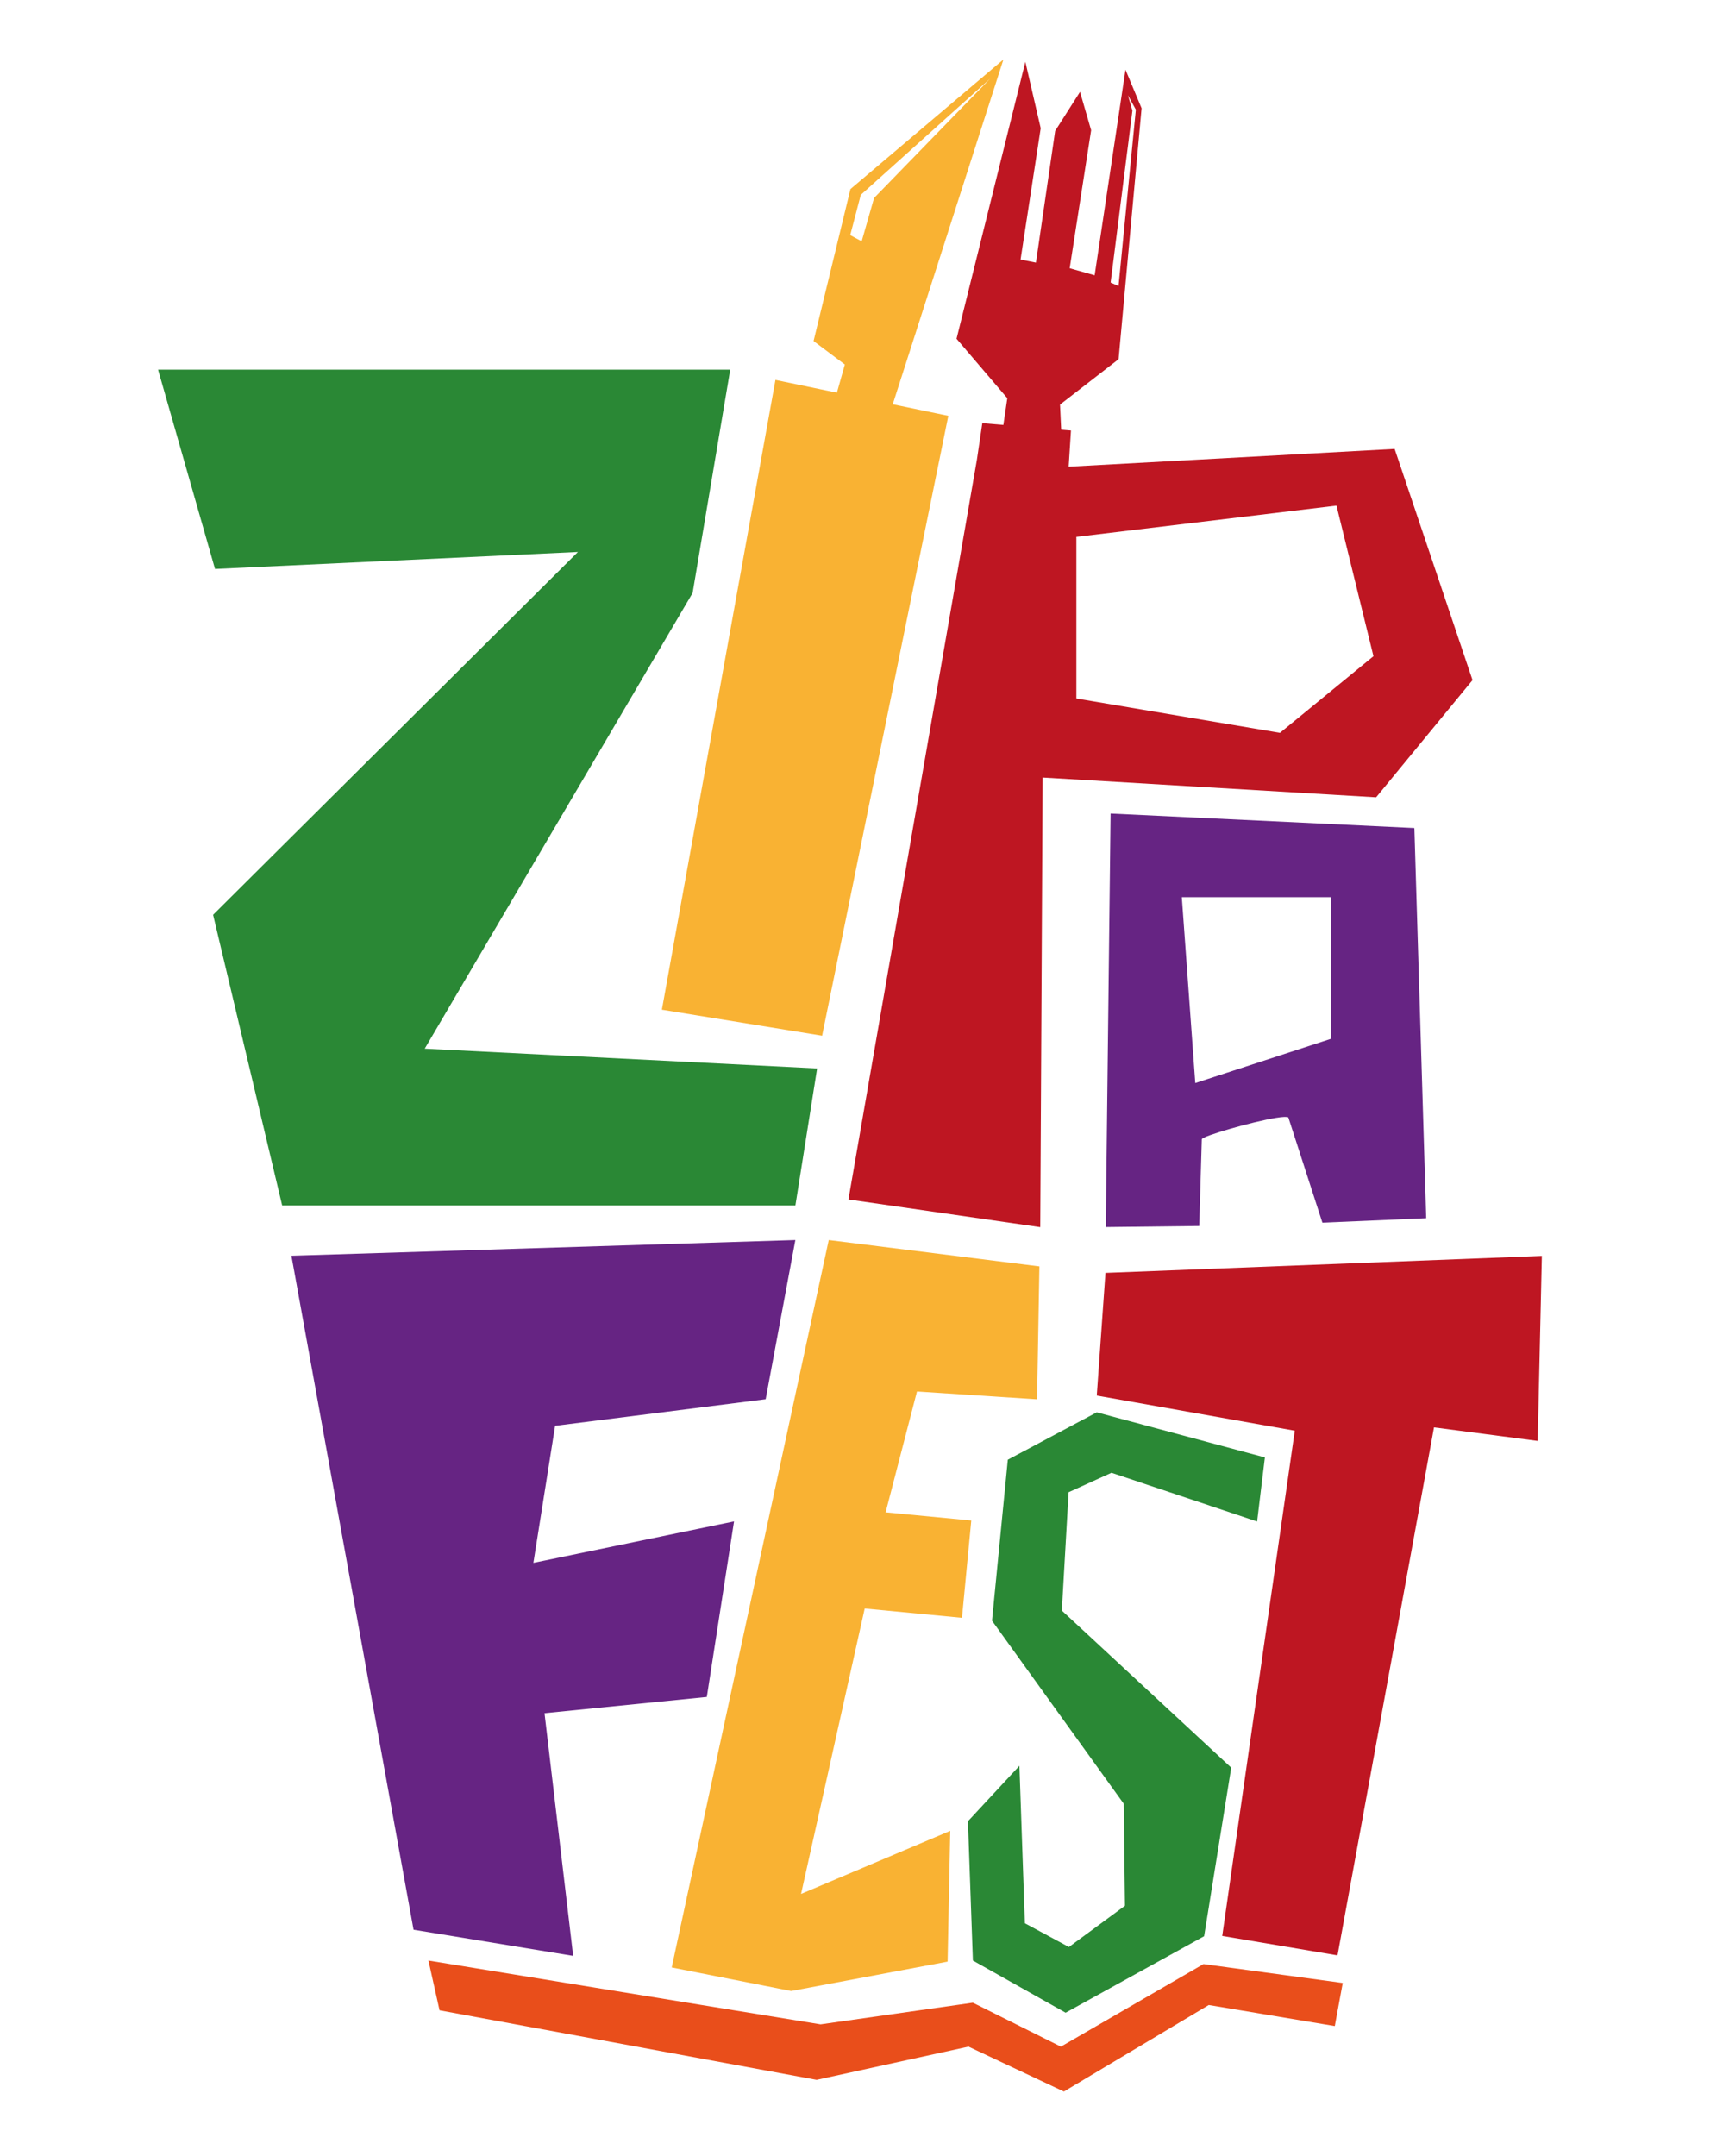 <?xml version="1.0" encoding="UTF-8"?>
<svg id="Capa_2" xmlns="http://www.w3.org/2000/svg" viewBox="0 0 620.57 773.39">
  <defs>
    <style>
      .cls-1 {
        fill: #e94e1b;
      }

      .cls-2 {
        fill: #2a8835;
      }

      .cls-3 {
        fill: #f9b233;
      }

      .cls-4 {
        fill: #662483;
      }

      .cls-5 {
        fill: #be1622;
      }
    </style>
  </defs>
  <path class="cls-2" d="M262.09,132.62l-13.5,80.11-96.15,163.48,140.84,7.1-7.8,49.16H101.27l-24.79-104.28,130.95-130.17-130.26,6.1-20.44-71.5h205.37Z"/>
  <path class="cls-4" d="M285.47,444.87l-10.66,57.11-75.57,9.54-7.8,49.17,72.02-14.88-9.77,62.98-58.26,5.83,10.29,87.06-57.29-9.38-43.84-241.79,180.89-5.64Z"/>
  <path class="cls-3" d="M373.06,454.33l-.84,47.68-43.1-2.81-11.25,43.35,30.74,2.94-3.34,34.91-34.91-3.34-22.85,102.4,53.55-22.63-.95,46.92-56.16,10.54-42.86-8.45,56.36-260.97,75.6,9.46Z"/>
  <path class="cls-5" d="M553.4,450.56l-1.5,66.38-37.21-4.86-34.63,189.42-41.38-6.97,26.04-181.26-71.07-12.6,3.12-44.01,156.64-6.09Z"/>
  <polygon class="cls-1" points="347.6 734.24 293.1 746.16 157.76 721.21 153.77 703.36 294.52 726.25 349.18 718.48 380.77 734.24 431.95 704.62 481.93 711.41 479.08 726.86 433.85 719.31 381.85 750.35 347.6 734.24"/>
  <polygon class="cls-2" points="453.99 522.86 451.2 545.85 398.94 528.36 383.54 535.35 381.11 577.8 441.91 634.16 432.18 694.63 382.47 722.07 349.19 703.36 347.41 653.39 365.89 633.49 367.85 689.98 383.65 698.5 403.77 683.7 403.32 647.08 356.05 581.44 361.72 523.68 393.64 506.68 453.99 522.86"/>
  <path class="cls-3" d="M360.16,21.33l-54.92,46.5-13.24,54.52,11.23,8.42-2.85,10.11-22.06-4.58-40.76,225.93,57.51,9.33,45.3-222.38-19.95-4.14,39.73-123.71ZM309.27,86.56l-4.11-2.2,3.79-14.45,46.44-41.7-41.67,42.82-4.45,15.54Z"/>
  <path class="cls-5" d="M383.56,167.4l.83-12.95-3.51-.29-.42-9.01,21.02-16.29,8.26-90.01-5.78-13.83-11.07,73.74-8.96-2.53,7.7-49.52-3.99-13.75-8.92,13.99-6.9,47.26-5.52-1.1,7.23-47.11-5.51-23.81-24.7,99.34,18.22,21.33-1.41,9.58-7.56-.63-1.95,13.18-46.1,265.33,68.85,9.93.86-161.31,119.69,7.09,34.6-42.04-27.96-82.94-116.99,6.38ZM406.44,39.7l-1.6-5.51,2.84,5.15-6.22,63.27-2.84-1.24,7.82-61.67ZM459.41,262.91l-73.08-12.32v-57.98l93.36-11.22,13.27,54.03-33.56,27.49Z"/>
  <path class="cls-4" d="M507.64,297.06l-109.03-5.2-1.73,148.36,33.55-.39.92-31.16c.55-1.2,18.12-6.26,26.63-7.63,2.35-.38,4.01-.46,4.43-.16l12.22,37.76,37.26-1.6-4.25-139.97ZM477.73,372.66l-48.72,15.89-4.84-66.68h53.55v50.79Z"/>
</svg>